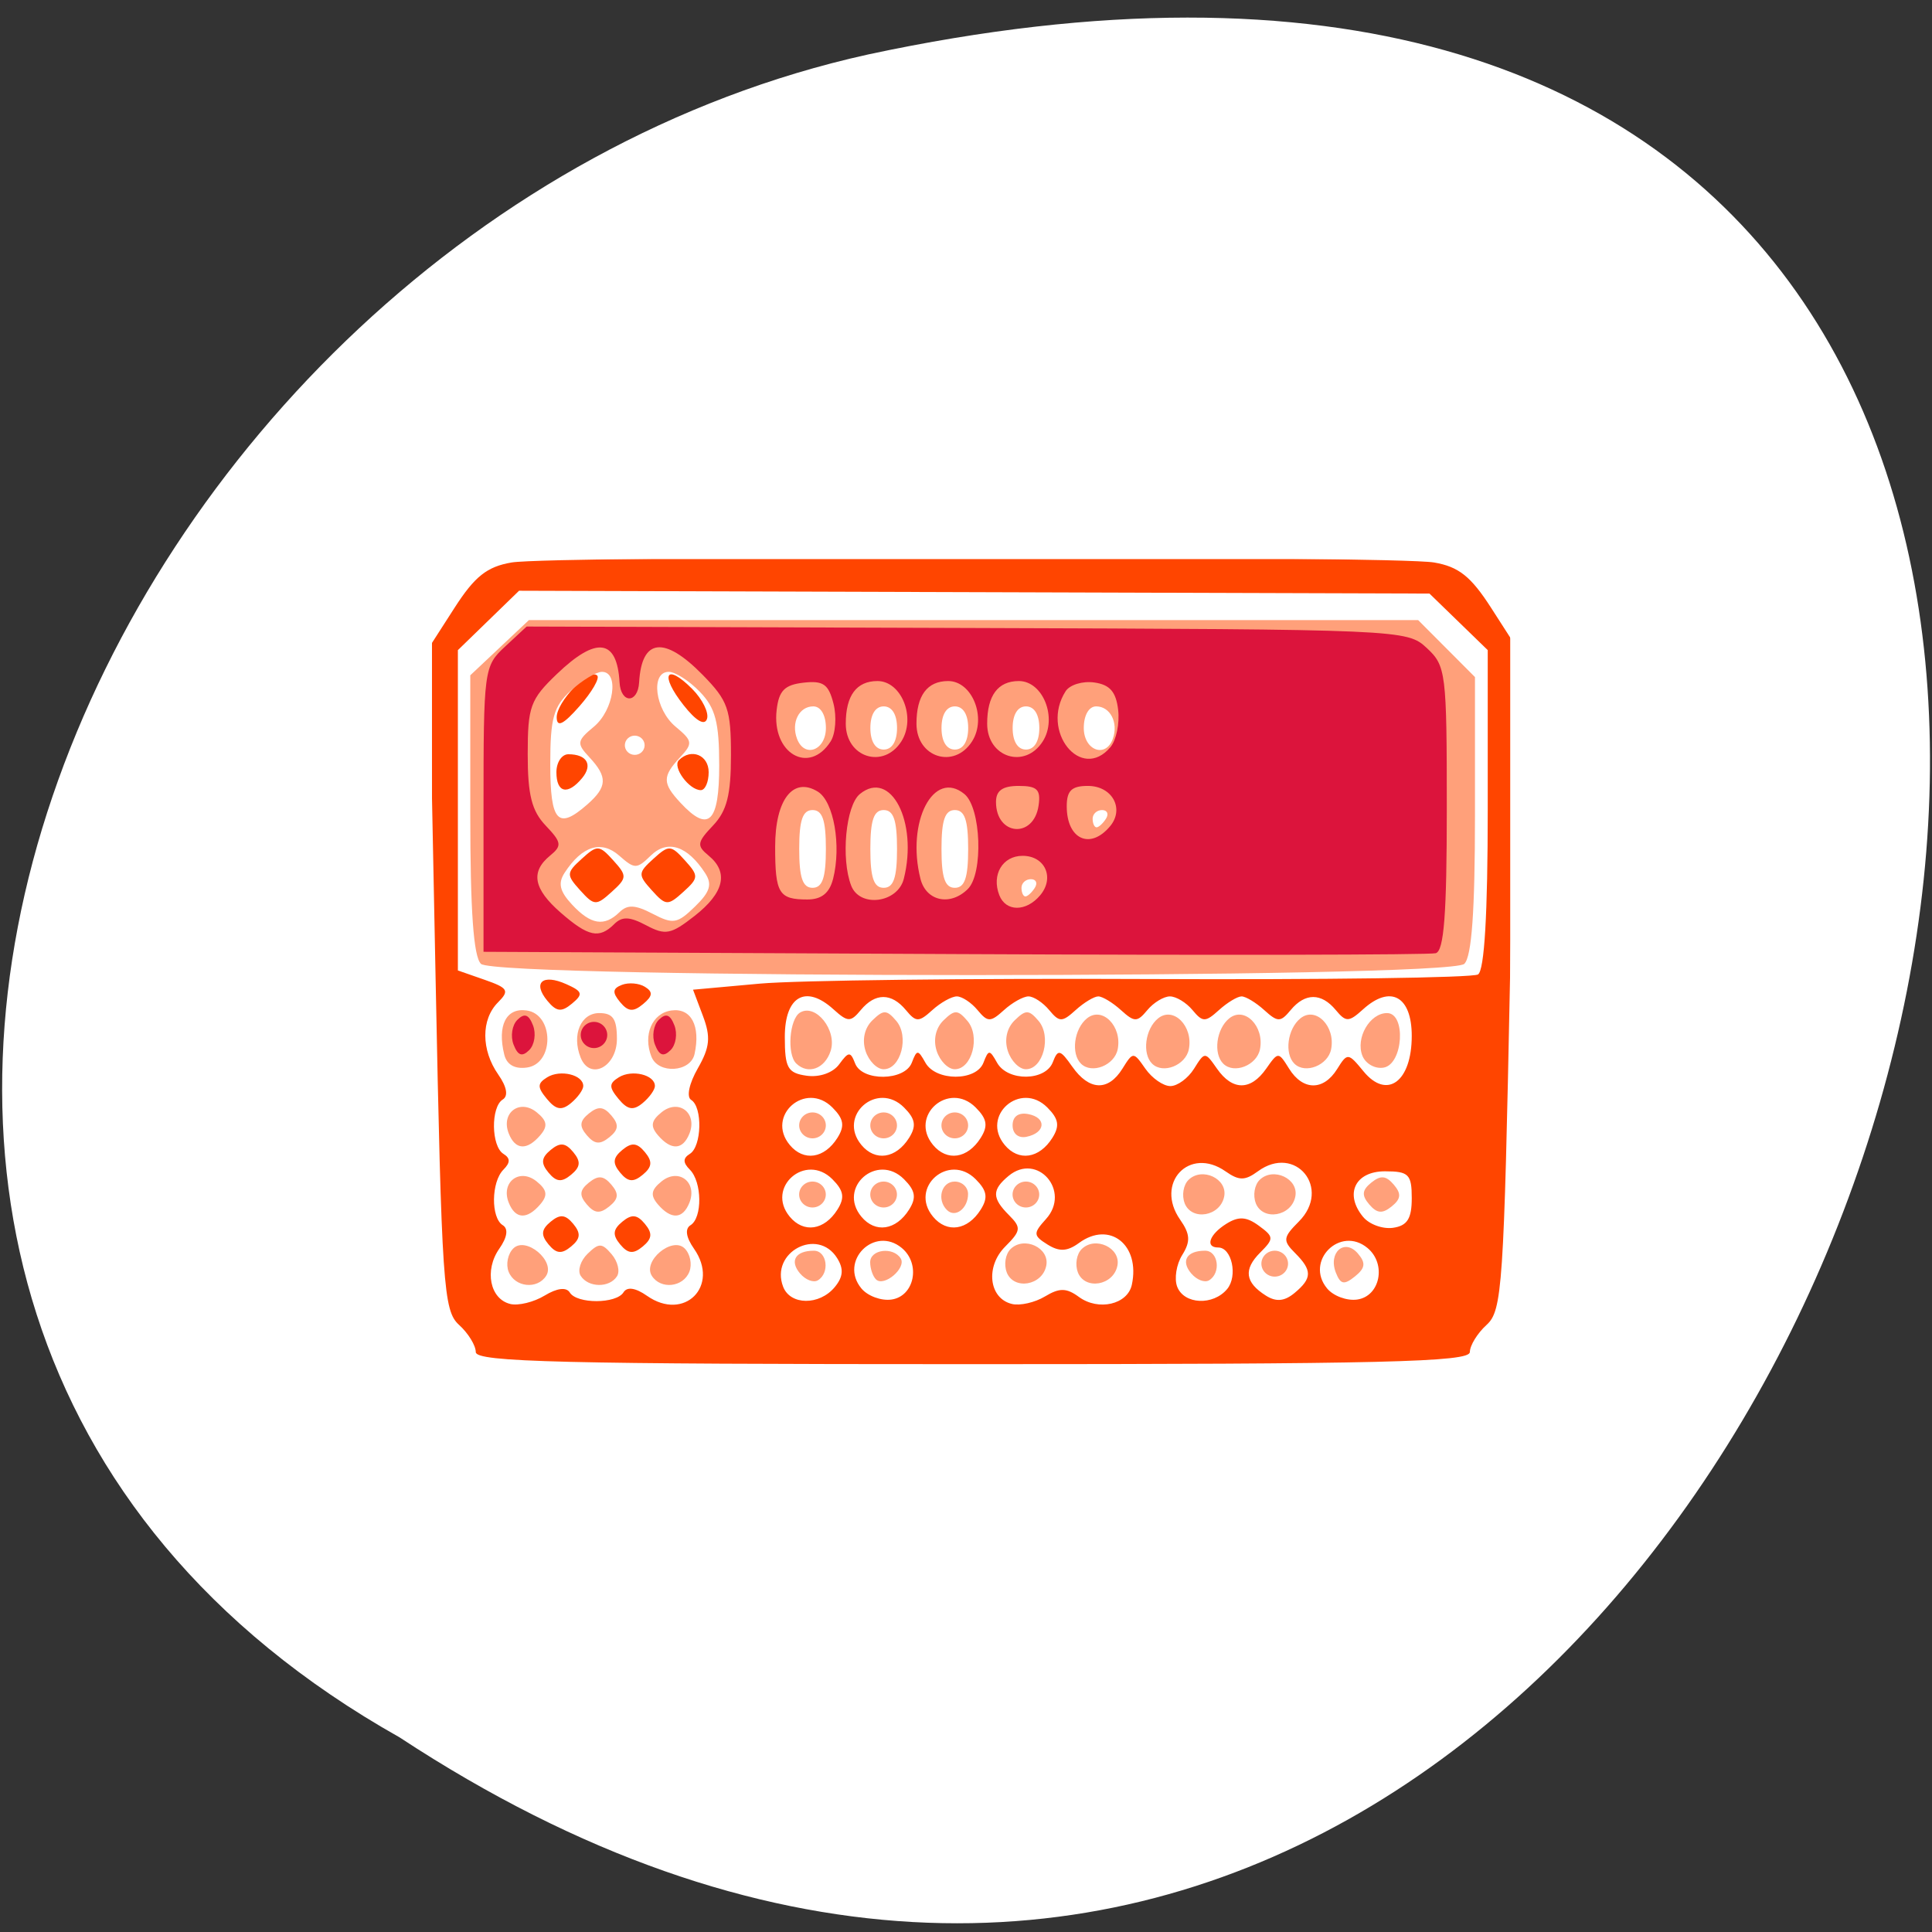 <svg xmlns="http://www.w3.org/2000/svg" viewBox="0 0 256 256"><rect x="0" y="0" width="256" height="256" fill="#333333" stroke="none"/><g transform="translate(0 -796.36)"><path d="m 52.944 1026.57 c 192.05 126.21 310.33 -276.27 62.07 -222.99 -102.6 22.706 -164.86 165.11 -62.07 222.99" style="fill:#fff;color:#000"/><rect width="144.02" height="108.13" x="56.666" y="869.87" rx="1.543" ry="2.383" style="fill:#ff4500;stroke:#fff;stroke-width:1.149"/><g transform="matrix(1.171 0 0 1.158 -24.541 -124.46)"><path d="m 70.23 953.33 c -1.01 -1.129 -2.448 -2.053 -3.197 -2.053 -1.121 0 -1.363 -8.098 -1.363 -45.671 0 -37.573 0.242 -45.671 1.363 -45.671 0.75 0 2.188 -0.924 3.197 -2.053 1.795 -2.01 3.1 -2.052 60.708 -2.02 l 58.874 0.032 l 2.787 2.484 l 2.787 2.484 v 44.743 v 44.743 l -2.787 2.484 l -2.787 2.484 l -58.874 0.032 c -57.61 0.032 -58.913 -0.012 -60.708 -2.02 z m 117.05 -3.433 c 0 -0.759 0.855 -2.164 1.899 -3.121 1.764 -1.617 1.953 -4.437 2.647 -39.619 l 0.748 -37.878 l -2.9 -4.562 c -2.276 -3.58 -3.664 -4.694 -6.447 -5.173 -4.627 -0.797 -99.75 -0.797 -104.38 0 -2.783 0.479 -4.172 1.594 -6.447 5.173 l -2.9 4.562 l 0.748 37.878 c 0.694 35.18 0.883 38 2.647 39.619 1.045 0.957 1.899 2.362 1.899 3.121 0 1.14 9.805 1.38 56.24 1.38 46.44 0 56.24 -0.241 56.24 -1.38 z m -108.58 -5.507 c -2.305 -0.561 -2.955 -3.853 -1.248 -6.321 0.907 -1.312 1.05 -2.283 0.395 -2.693 -1.359 -0.851 -1.31 -4.952 0.077 -6.357 0.793 -0.803 0.793 -1.309 0 -1.805 -1.388 -0.869 -1.444 -5.365 -0.077 -6.22 0.648 -0.406 0.462 -1.454 -0.507 -2.855 -1.946 -2.813 -1.959 -6.309 -0.031 -8.261 1.325 -1.342 1.147 -1.644 -1.52 -2.586 l -3.02 -1.066 v -18.326 v -18.326 l 3.461 -3.398 l 3.461 -3.398 l 51.51 0.162 l 51.51 0.162 l 3.296 3.235 l 3.296 3.235 v 18.212 c 0 12 -0.376 18.447 -1.101 18.901 -0.606 0.379 -17.439 0.614 -37.41 0.523 -19.968 -0.092 -39.705 0.146 -43.86 0.527 l -7.554 0.693 l 1.119 3 c 0.903 2.424 0.791 3.582 -0.583 6.01 -0.977 1.724 -1.296 3.257 -0.749 3.6 1.311 0.821 1.203 5.33 -0.148 6.176 -0.793 0.497 -0.793 1 0 1.805 1.387 1.405 1.437 5.506 0.077 6.357 -0.655 0.41 -0.513 1.381 0.395 2.693 2.951 4.267 -1.105 8.375 -5.319 5.387 -1.296 -0.919 -2.254 -1.063 -2.659 -0.4 -0.814 1.333 -5.27 1.35 -6.08 0.022 -0.39 -0.639 -1.444 -0.509 -2.847 0.352 -1.225 0.752 -2.979 1.184 -3.897 0.96 z m 7.121 -9.169 c -0.883 -1.078 -1.494 -1.135 -2.559 -0.241 -1.064 0.894 -1.121 1.513 -0.238 2.591 0.883 1.078 1.494 1.135 2.559 0.241 1.064 -0.894 1.121 -1.513 0.238 -2.591 z m 8.107 0 c -0.883 -1.078 -1.494 -1.135 -2.559 -0.241 -1.064 0.894 -1.121 1.513 -0.238 2.591 0.883 1.078 1.494 1.135 2.559 0.241 1.064 -0.894 1.121 -1.513 0.238 -2.591 z m -8.107 -8.211 c -0.883 -1.078 -1.494 -1.135 -2.559 -0.241 -1.064 0.894 -1.121 1.513 -0.238 2.591 0.883 1.078 1.494 1.135 2.559 0.241 1.064 -0.894 1.121 -1.513 0.238 -2.591 z m 8.107 0 c -0.883 -1.078 -1.494 -1.135 -2.559 -0.241 -1.064 0.894 -1.121 1.513 -0.238 2.591 0.883 1.078 1.494 1.135 2.559 0.241 1.064 -0.894 1.121 -1.513 0.238 -2.591 z m -6.972 -7.564 c 0 -1.283 -2.605 -1.917 -4.08 -0.994 -1.13 0.707 -1.134 1.132 -0.027 2.483 1.019 1.244 1.665 1.354 2.722 0.466 0.762 -0.641 1.386 -1.521 1.386 -1.955 z m 8.107 0 c 0 -1.283 -2.605 -1.917 -4.08 -0.994 -1.13 0.707 -1.134 1.132 -0.027 2.483 1.019 1.244 1.665 1.354 2.722 0.466 0.762 -0.641 1.386 -1.521 1.386 -1.955 z m -10.03 -11.653 c -2.686 -1.214 -3.846 -0.179 -2.137 1.906 1.034 1.262 1.591 1.326 2.787 0.32 1.291 -1.085 1.202 -1.389 -0.651 -2.227 z m 8.907 0.308 c -0.673 -0.421 -1.846 -0.523 -2.607 -0.227 -1.065 0.414 -1.113 0.869 -0.211 1.97 0.909 1.109 1.497 1.161 2.607 0.227 1.089 -0.915 1.139 -1.389 0.211 -1.97 z m -3.59 -14.472 c -1.585 -1.774 -1.812 -1.785 -3.563 -0.18 -1.751 1.605 -1.763 1.835 -0.178 3.609 1.585 1.774 1.812 1.785 3.563 0.18 1.751 -1.605 1.763 -1.835 0.178 -3.609 z m 8.107 0 c -1.585 -1.774 -1.812 -1.785 -3.563 -0.18 -1.751 1.605 -1.763 1.835 -0.178 3.609 1.585 1.774 1.812 1.785 3.563 0.18 1.751 -1.605 1.763 -1.835 0.178 -3.609 z m -11.631 -9.413 c 1.24 -1.513 0.547 -2.728 -1.556 -2.728 -0.743 0 -1.351 0.924 -1.351 2.053 0 2.368 1.277 2.665 2.907 0.675 z m 14.321 -0.675 c 0 -1.972 -1.982 -2.782 -3.369 -1.377 -0.767 0.777 1.151 3.43 2.48 3.43 0.489 0 0.889 -0.924 0.889 -2.053 z m -12.609 -11.06 c -0.888 -0.9 -4.622 3.01 -4.587 4.804 0.023 1.168 0.764 0.794 2.585 -1.304 1.404 -1.617 2.305 -3.193 2 -3.5 z m 10.73 1.516 c -2.965 -3 -3.685 -1.636 -0.976 1.852 1.417 1.824 2.398 2.408 2.667 1.589 0.235 -0.713 -0.527 -2.261 -1.692 -3.441 z m 36.19 70.39 c -2.599 -0.633 -3.02 -4.275 -0.753 -6.567 1.787 -1.81 1.831 -2.172 0.431 -3.589 -1.946 -1.971 -1.956 -2.895 -0.049 -4.498 3.255 -2.735 7.088 1.739 4.23 4.938 -1.465 1.64 -1.45 1.89 0.181 2.921 1.326 0.839 2.237 0.792 3.553 -0.183 3.471 -2.57 6.954 0.214 5.981 4.781 -0.481 2.259 -3.782 3.03 -5.988 1.395 -1.415 -1.047 -2.199 -1.058 -3.847 -0.053 -1.139 0.694 -2.822 1.08 -3.74 0.856 z m -25.886 -1.976 c -1.493 -3.94 3.891 -6.835 6.104 -3.282 0.773 1.241 0.7 2.156 -0.267 3.336 -1.733 2.115 -5.03 2.085 -5.837 -0.053 z m 8.858 0.202 c -2.564 -3.129 1.482 -7.226 4.571 -4.629 2.166 1.82 1.435 5.523 -1.164 5.899 -1.164 0.168 -2.697 -0.403 -3.407 -1.27 z m 35.733 -0.199 c -0.349 -0.921 -0.093 -2.555 0.57 -3.629 0.953 -1.545 0.904 -2.39 -0.235 -4.04 -2.9 -4.193 1.042 -8.435 5.138 -5.53 1.524 1.081 2.195 1.08 3.66 -0.005 4.254 -3.15 8.369 1.963 4.628 5.752 -1.787 1.81 -1.831 2.172 -0.431 3.589 1.967 1.992 1.958 2.893 -0.049 4.58 -1.135 0.954 -2.082 1.044 -3.233 0.309 -2.372 -1.515 -2.569 -2.995 -0.657 -4.932 1.576 -1.596 1.566 -1.802 -0.158 -3.078 -1.402 -1.038 -2.287 -1.09 -3.671 -0.214 -1.93 1.221 -2.435 2.712 -0.919 2.712 1.537 0 2.234 3.261 1.015 4.749 -1.582 1.93 -4.886 1.775 -5.659 -0.266 z m 16.964 0.199 c -2.564 -3.129 1.482 -7.226 4.571 -4.629 2.166 1.82 1.435 5.523 -1.164 5.899 -1.164 0.168 -2.697 -0.403 -3.407 -1.27 z m -60.809 -8.216 c -2.737 -3.34 1.792 -7.358 4.828 -4.283 1.291 1.307 1.423 2.109 0.573 3.476 -1.48 2.38 -3.825 2.73 -5.401 0.808 z m 8.107 0 c -2.737 -3.34 1.792 -7.358 4.828 -4.283 1.291 1.307 1.423 2.109 0.573 3.476 -1.48 2.38 -3.825 2.73 -5.401 0.808 z m 8.107 0 c -2.737 -3.34 1.792 -7.358 4.828 -4.283 1.291 1.307 1.423 2.109 0.573 3.476 -1.48 2.38 -3.825 2.73 -5.401 0.808 z m 48.678 0.042 c -2.151 -2.625 -0.922 -5.23 2.466 -5.23 2.687 0 3.03 0.345 3.03 3.079 0 2.34 -0.508 3.152 -2.115 3.385 -1.164 0.168 -2.683 -0.387 -3.377 -1.234 z m -64.892 -8.252 c -2.737 -3.34 1.792 -7.358 4.828 -4.283 1.291 1.307 1.423 2.109 0.573 3.476 -1.48 2.38 -3.825 2.73 -5.401 0.808 z m 8.107 0 c -2.737 -3.34 1.792 -7.358 4.828 -4.283 1.291 1.307 1.423 2.109 0.573 3.476 -1.48 2.38 -3.825 2.73 -5.401 0.808 z m 8.107 0 c -2.737 -3.34 1.792 -7.358 4.828 -4.283 1.291 1.307 1.423 2.109 0.573 3.476 -1.48 2.38 -3.825 2.73 -5.401 0.808 z m 8.107 0 c -2.737 -3.34 1.792 -7.358 4.828 -4.283 1.291 1.307 1.423 2.109 0.573 3.476 -1.48 2.38 -3.825 2.73 -5.401 0.808 z m 7.647 -8.958 c -1.361 -1.968 -1.619 -2.028 -2.193 -0.513 -0.83 2.189 -5.114 2.234 -6.313 0.065 -0.839 -1.518 -0.963 -1.518 -1.539 0 -0.81 2.139 -5.387 2.139 -6.569 0 -0.839 -1.518 -0.963 -1.518 -1.539 0 -0.798 2.105 -5.625 2.167 -6.415 0.082 -0.525 -1.387 -0.735 -1.375 -1.798 0.097 -0.705 0.977 -2.23 1.52 -3.68 1.313 -2.154 -0.308 -2.477 -0.887 -2.477 -4.445 0 -4.662 2.376 -6.02 5.504 -3.157 1.615 1.48 1.942 1.49 3.089 0.09 1.633 -1.993 3.477 -1.993 5.109 0 1.15 1.403 1.46 1.403 2.991 0 0.939 -0.861 2.186 -1.565 2.771 -1.565 0.585 0 1.64 0.704 2.346 1.565 1.15 1.403 1.46 1.403 2.991 0 0.939 -0.861 2.186 -1.565 2.771 -1.565 0.585 0 1.64 0.704 2.346 1.565 1.15 1.403 1.46 1.403 2.991 0 0.939 -0.861 2.092 -1.565 2.562 -1.565 0.47 0 1.622 0.704 2.562 1.565 1.531 1.403 1.841 1.403 2.991 0 0.706 -0.861 1.855 -1.565 2.555 -1.565 0.7 0 1.849 0.704 2.555 1.565 1.15 1.403 1.46 1.403 2.991 0 0.939 -0.861 2.092 -1.565 2.562 -1.565 0.47 0 1.622 0.704 2.562 1.565 1.531 1.403 1.841 1.403 2.991 0 1.633 -1.993 3.477 -1.993 5.109 0 1.147 1.4 1.474 1.39 3.089 -0.09 3.095 -2.836 5.504 -1.504 5.504 3.045 0 5.246 -2.804 7.328 -5.46 4.054 -1.734 -2.137 -1.821 -2.145 -2.985 -0.257 -1.542 2.501 -3.873 2.483 -5.43 -0.042 -1.212 -1.965 -1.24 -1.965 -2.6 0 -1.75 2.531 -3.809 2.531 -5.559 0 -1.359 -1.965 -1.388 -1.965 -2.6 0 -0.674 1.093 -1.88 1.987 -2.679 1.987 -0.8 0 -2.072 -0.894 -2.828 -1.987 -1.359 -1.965 -1.388 -1.965 -2.6 0 -1.61 2.61 -3.766 2.518 -5.676 -0.243 z" style="fill:#fff"/><path d="m 78.51 940.7 c -0.333 -0.852 -0.089 -2.056 0.542 -2.676 1.416 -1.391 4.771 1.451 3.707 3.141 -1 1.596 -3.552 1.317 -4.249 -0.466 z m 8.154 0.466 c -0.375 -0.596 -0.023 -1.73 0.782 -2.521 1.28 -1.257 1.621 -1.251 2.72 0.051 0.692 0.819 0.966 1.953 0.609 2.521 -0.85 1.352 -3.248 1.322 -4.111 -0.051 z m 8.05 0 c -1.063 -1.69 2.292 -4.533 3.707 -3.141 0.631 0.62 0.874 1.824 0.542 2.676 -0.696 1.782 -3.245 2.062 -4.249 0.466 z m 16.782 -0.254 c -1.223 -1.448 -0.529 -2.617 1.554 -2.617 1.499 0 1.836 2.548 0.45 3.39 -0.491 0.298 -1.392 -0.05 -2 -0.774 z m 8.588 0.67 c -0.364 -0.358 -0.662 -1.244 -0.662 -1.968 0 -1.473 2.594 -1.804 3.451 -0.442 0.685 1.088 -1.879 3.304 -2.789 2.41 z m 14.795 -0.809 c -0.348 -0.893 -0.151 -2.097 0.439 -2.676 1.533 -1.506 4.437 -0.129 4.03 1.914 -0.446 2.275 -3.67 2.824 -4.475 0.762 z m 8.05 0 c -0.348 -0.893 -0.151 -2.097 0.439 -2.676 1.533 -1.506 4.437 -0.129 4.03 1.914 -0.446 2.275 -3.67 2.824 -4.475 0.762 z m 12.835 0.138 c -1.223 -1.448 -0.529 -2.617 1.554 -2.617 1.499 0 1.836 2.548 0.45 3.39 -0.491 0.298 -1.392 -0.05 -2 -0.774 z m 16.356 -0.101 c -0.902 -2.311 0.987 -3.974 2.491 -2.195 0.914 1.081 0.839 1.669 -0.333 2.624 -1.231 1 -1.629 0.925 -2.158 -0.429 z m -8.43 -1.033 c 0 -0.816 0.679 -1.483 1.509 -1.483 0.83 0 1.509 0.667 1.509 1.483 0 0.815 -0.679 1.483 -1.509 1.483 -0.83 0 -1.509 -0.667 -1.509 -1.483 z m -85.17 -6.989 c -0.916 -2.344 1.23 -3.993 3.153 -2.43 1.191 0.972 1.292 1.597 0.423 2.627 -1.506 1.783 -2.83 1.71 -3.576 -0.198 z m 8.838 0.21 c -0.876 -1.038 -0.82 -1.634 0.236 -2.496 1.056 -0.861 1.663 -0.806 2.54 0.232 0.876 1.038 0.82 1.634 -0.236 2.496 -1.056 0.861 -1.663 0.806 -2.54 -0.232 z m 8.04 -0.012 c -0.87 -1.03 -0.769 -1.656 0.423 -2.627 1.923 -1.568 4.069 0.085 3.153 2.43 -0.745 1.908 -2.069 1.977 -3.576 0.198 z m 32.726 0.665 c -1.202 -1.181 -0.65 -3.268 0.866 -3.268 0.83 0 1.509 0.642 1.509 1.424 0 1.652 -1.436 2.766 -2.375 1.844 z m 26.887 -0.79 c -0.348 -0.893 -0.151 -2.097 0.439 -2.676 1.533 -1.506 4.437 -0.129 4.03 1.914 -0.446 2.275 -3.67 2.824 -4.475 0.762 z m 8.05 0 c -0.348 -0.893 -0.151 -2.097 0.439 -2.676 1.533 -1.506 4.437 -0.129 4.03 1.914 -0.446 2.275 -3.67 2.824 -4.475 0.762 z m 12.833 0.136 c -0.876 -1.038 -0.82 -1.634 0.236 -2.496 1.056 -0.861 1.663 -0.806 2.54 0.232 0.876 1.038 0.82 1.634 -0.236 2.496 -1.056 0.861 -1.663 0.806 -2.54 -0.232 z m -64.51 -1.132 c 0 -0.816 0.679 -1.483 1.509 -1.483 0.83 0 1.509 0.667 1.509 1.483 0 0.815 -0.679 1.483 -1.509 1.483 -0.83 0 -1.509 -0.667 -1.509 -1.483 z m 8.05 0 c 0 -0.816 0.679 -1.483 1.509 -1.483 0.83 0 1.509 0.667 1.509 1.483 0 0.815 -0.679 1.483 -1.509 1.483 -0.83 0 -1.509 -0.667 -1.509 -1.483 z m 16.1 0 c 0 -0.816 0.679 -1.483 1.509 -1.483 0.83 0 1.509 0.667 1.509 1.483 0 0.815 -0.679 1.483 -1.509 1.483 -0.83 0 -1.509 -0.667 -1.509 -1.483 z m -57.01 -6.989 c -0.916 -2.344 1.23 -3.993 3.153 -2.43 1.191 0.972 1.292 1.597 0.423 2.627 -1.506 1.783 -2.83 1.71 -3.576 -0.198 z m 8.838 0.21 c -0.876 -1.038 -0.82 -1.634 0.236 -2.496 1.056 -0.861 1.663 -0.806 2.54 0.232 0.876 1.038 0.82 1.634 -0.236 2.496 -1.056 0.861 -1.663 0.806 -2.54 -0.232 z m 8.04 -0.012 c -0.87 -1.03 -0.769 -1.656 0.423 -2.627 1.923 -1.568 4.069 0.085 3.153 2.43 -0.745 1.908 -2.069 1.977 -3.576 0.198 z m 15.986 -1.12 c 0 -0.816 0.679 -1.483 1.509 -1.483 0.83 0 1.509 0.667 1.509 1.483 0 0.816 -0.679 1.483 -1.509 1.483 -0.83 0 -1.509 -0.667 -1.509 -1.483 z m 8.05 0 c 0 -0.816 0.679 -1.483 1.509 -1.483 0.83 0 1.509 0.667 1.509 1.483 0 0.816 -0.679 1.483 -1.509 1.483 -0.83 0 -1.509 -0.667 -1.509 -1.483 z m 8.05 0 c 0 -0.816 0.679 -1.483 1.509 -1.483 0.83 0 1.509 0.667 1.509 1.483 0 0.816 -0.679 1.483 -1.509 1.483 -0.83 0 -1.509 -0.667 -1.509 -1.483 z m 8.05 0 c 0 -1.018 0.659 -1.502 1.761 -1.295 2.121 0.401 1.987 2.156 -0.198 2.603 -0.912 0.187 -1.562 -0.359 -1.562 -1.308 z m -57.52 -8.104 c -0.81 -3.319 0.216 -5.374 2.521 -5.05 3.118 0.436 3.157 6.099 0.046 6.535 -1.385 0.195 -2.285 -0.325 -2.567 -1.483 z m 8.636 0.326 c -1.016 -2.591 0.022 -5.073 2.114 -5.073 1.547 0 1.998 0.665 1.998 2.952 0 3.234 -3.061 4.813 -4.113 2.121 z m 8.02 -0.073 c -0.982 -2.513 0.075 -4.992 2.26 -5.299 2.229 -0.314 3.319 1.766 2.615 4.992 -0.455 2.083 -4.091 2.31 -4.873 0.304 z m 16.382 0.766 c -1.073 -1.055 -0.774 -5.093 0.432 -5.825 1.775 -1.077 4.223 2.034 3.46 4.397 -0.66 2.043 -2.557 2.739 -3.892 1.428 z m 7.845 -1.428 c -0.413 -1.281 -0.116 -2.636 0.774 -3.509 1.26 -1.238 1.611 -1.229 2.701 0.063 1.494 1.768 0.522 5.534 -1.428 5.534 -0.756 0 -1.677 -0.939 -2.047 -2.087 z m 8.05 0 c -0.413 -1.281 -0.116 -2.636 0.774 -3.509 1.26 -1.238 1.611 -1.229 2.701 0.063 1.494 1.768 0.522 5.534 -1.428 5.534 -0.756 0 -1.677 -0.939 -2.047 -2.087 z m 8.05 0 c -0.413 -1.281 -0.116 -2.636 0.774 -3.509 1.26 -1.238 1.611 -1.229 2.701 0.063 1.494 1.768 0.522 5.534 -1.428 5.534 -0.756 0 -1.677 -0.939 -2.047 -2.087 z m 8.287 1.462 c -1.166 -1.146 -0.798 -4 0.67 -5.197 1.727 -1.409 3.992 0.899 3.475 3.539 -0.36 1.838 -2.92 2.862 -4.145 1.659 z m 8.05 0 c -1.166 -1.146 -0.798 -4 0.67 -5.197 1.727 -1.409 3.992 0.899 3.475 3.539 -0.36 1.838 -2.92 2.862 -4.145 1.659 z m 8.05 0 c -1.166 -1.146 -0.798 -4 0.67 -5.197 1.727 -1.409 3.992 0.899 3.475 3.539 -0.36 1.838 -2.92 2.862 -4.145 1.659 z m 8.05 0 c -1.166 -1.146 -0.798 -4 0.67 -5.197 1.727 -1.409 3.992 0.899 3.475 3.539 -0.36 1.838 -2.92 2.862 -4.145 1.659 z m 7.683 -0.919 c -0.792 -2.028 0.837 -4.881 2.788 -4.881 2.173 0 1.833 5.822 -0.364 6.237 -0.97 0.184 -2.06 -0.427 -2.424 -1.356 z m -99.74 -10.516 c -0.839 -0.824 -1.207 -6.04 -1.207 -17.1 v -15.915 l 3.318 -3.159 l 3.318 -3.159 h 50.31 h 50.31 l 3.215 3.26 l 3.215 3.26 v 15.816 c 0 10.982 -0.369 16.18 -1.207 17 -1.742 1.711 -109.53 1.711 -111.27 0 z m 15.674 -5.911 c 0.911 -0.896 1.783 -0.853 3.758 0.186 2.318 1.219 2.788 1.138 4.785 -0.824 1.716 -1.686 1.976 -2.547 1.155 -3.826 -2.01 -3.132 -4.256 -3.876 -6.131 -2.032 -1.617 1.588 -1.838 1.59 -3.599 0.025 -2.022 -1.8 -4.204 -1.107 -6.176 1.964 -0.77 1.199 -0.555 2.122 0.843 3.641 2.128 2.31 3.648 2.556 5.365 0.869 z m 47 -2.788 c 0.342 -0.544 0.142 -0.988 -0.444 -0.988 -0.586 0 -1.065 0.445 -1.065 0.988 0 0.544 0.199 0.988 0.444 0.988 0.244 0 0.723 -0.445 1.065 -0.988 z m -23.642 -4.448 c 0 -3.295 -0.391 -4.448 -1.509 -4.448 -1.118 0 -1.509 1.154 -1.509 4.448 0 3.295 0.391 4.448 1.509 4.448 1.118 0 1.509 -1.154 1.509 -4.448 z m 8.05 0 c 0 -3.295 -0.391 -4.448 -1.509 -4.448 -1.118 0 -1.509 1.154 -1.509 4.448 0 3.295 0.391 4.448 1.509 4.448 1.118 0 1.509 -1.154 1.509 -4.448 z m 8.05 0 c 0 -3.295 -0.391 -4.448 -1.509 -4.448 -1.118 0 -1.509 1.154 -1.509 4.448 0 3.295 0.391 4.448 1.509 4.448 1.118 0 1.509 -1.154 1.509 -4.448 z m 15.594 -3.46 c 0.342 -0.544 0.142 -0.988 -0.444 -0.988 -0.586 0 -1.065 0.445 -1.065 0.988 0 0.544 0.199 0.988 0.444 0.988 0.244 0 0.723 -0.445 1.065 -0.988 z m -58.684 -1.636 c 2.258 -2.01 2.308 -3.137 0.237 -5.384 -1.474 -1.6 -1.434 -1.881 0.503 -3.51 2.254 -1.896 2.889 -6.274 0.912 -6.274 -0.656 0 -2.24 0.967 -3.521 2.149 -1.958 1.807 -2.328 3.144 -2.328 8.402 0 6.631 0.863 7.581 4.196 4.617 z m 14.919 -4.479 c 0 -4.918 -0.429 -6.563 -2.187 -8.402 -1.203 -1.258 -2.788 -2.287 -3.521 -2.287 -2.091 0 -1.56 4.312 0.772 6.274 1.937 1.629 1.977 1.91 0.503 3.51 -2.01 2.189 -2.01 2.964 0.063 5.212 3.173 3.446 4.371 2.266 4.371 -4.307 z m -8.605 -2.867 c -0.324 -0.515 -1.018 -0.676 -1.542 -0.358 -0.524 0.318 -0.688 1 -0.364 1.515 0.324 0.515 1.018 0.676 1.542 0.358 0.524 -0.318 0.688 -1 0.364 -1.515 z m 20.678 -1.399 c 0 -1.473 -0.575 -2.471 -1.426 -2.471 -1.611 0 -2.532 1.856 -1.84 3.707 0.841 2.248 3.266 1.331 3.266 -1.236 z m 8.05 0 c 0 -1.538 -0.57 -2.471 -1.509 -2.471 -0.939 0 -1.509 0.933 -1.509 2.471 0 1.538 0.57 2.471 1.509 2.471 0.939 0 1.509 -0.933 1.509 -2.471 z m 8.05 0 c 0 -1.538 -0.57 -2.471 -1.509 -2.471 -0.939 0 -1.509 0.933 -1.509 2.471 0 1.538 0.57 2.471 1.509 2.471 0.939 0 1.509 -0.933 1.509 -2.471 z m 8.05 0 c 0 -1.538 -0.57 -2.471 -1.509 -2.471 -0.939 0 -1.509 0.933 -1.509 2.471 0 1.538 0.57 2.471 1.509 2.471 0.939 0 1.509 -0.933 1.509 -2.471 z m 8.319 1.236 c 0.653 -1.841 -0.298 -3.707 -1.887 -3.707 -0.824 0 -1.401 1.018 -1.401 2.471 0 2.567 2.485 3.501 3.289 1.236 z" style="fill:#ffa07a"/><path d="m 79.07 914.71 c -0.366 -0.954 -0.171 -2.229 0.434 -2.834 0.8 -0.8 1.282 -0.627 1.766 0.634 0.366 0.954 0.171 2.229 -0.434 2.834 -0.8 0.8 -1.282 0.627 -1.766 -0.634 z m 16 0 c -0.366 -0.954 -0.171 -2.229 0.434 -2.834 0.8 -0.8 1.282 -0.627 1.766 0.634 0.366 0.954 0.171 2.229 -0.434 2.834 -0.8 0.8 -1.282 0.627 -1.766 -0.634 z m -8.4 -1.1 c 0 -0.825 0.675 -1.5 1.5 -1.5 0.825 0 1.5 0.675 1.5 1.5 0 0.825 -0.675 1.5 -1.5 1.5 -0.825 0 -1.5 -0.675 -1.5 -1.5 z m 42.25 -9.259 l -53.25 -0.259 v -16.317 c 0 -16 0.047 -16.361 2.44 -18.609 l 2.44 -2.292 l 49.795 0.164 c 49.31 0.162 49.817 0.184 52.06 2.292 2.173 2.042 2.265 2.788 2.265 18.347 0 12.12 -0.316 16.309 -1.25 16.576 -0.688 0.196 -25.21 0.241 -54.5 0.098 z m -38.47 -3.421 c 0.906 -0.906 1.748 -0.876 3.632 0.133 2.179 1.166 2.788 1.047 5.465 -1.07 3.356 -2.654 3.895 -4.997 1.59 -6.91 -1.363 -1.131 -1.308 -1.513 0.5 -3.437 1.569 -1.67 2.033 -3.509 2.033 -8.05 0 -5.268 -0.337 -6.235 -3.196 -9.186 -4.356 -4.494 -6.91 -4.192 -7.197 0.851 -0.139 2.445 -2.075 2.445 -2.214 0 -0.284 -4.986 -2.612 -5.298 -7.095 -0.953 -3.01 2.915 -3.298 3.723 -3.298 9.186 0 4.646 0.456 6.475 2.033 8.154 1.808 1.924 1.863 2.306 0.5 3.437 -2.247 1.865 -1.884 3.815 1.217 6.544 3.107 2.735 4.334 3 6.03 1.304 z m 48.21 -3.307 c 1.662 -2 0.555 -4.513 -1.989 -4.513 -2.269 0 -3.536 2.161 -2.638 4.5 0.737 1.92 3.04 1.926 4.628 0.013 z m -23.435 -1.874 c 0.953 -3.797 0.081 -8.852 -1.721 -9.98 -2.799 -1.752 -4.834 0.9 -4.834 6.297 0 5.357 0.415 6.04 3.648 6.04 1.598 0 2.498 -0.731 2.907 -2.362 z m 8 0 c 1.635 -6.514 -1.483 -12.603 -4.971 -9.708 -1.594 1.323 -2.16 7.404 -0.977 10.488 0.978 2.547 5.253 1.987 5.948 -0.78 z m 7.245 1.162 c 1.775 -1.775 1.509 -9.299 -0.384 -10.87 -3.488 -2.895 -6.606 3.194 -4.971 9.708 0.641 2.555 3.37 3.146 5.355 1.162 z m 16.09 -7.173 c 1.67 -2.01 0.257 -4.627 -2.502 -4.627 -1.84 0 -2.393 0.539 -2.393 2.333 0 3.769 2.642 5.01 4.895 2.293 z m -8.08 -2.387 c 0.26 -1.822 -0.16 -2.24 -2.25 -2.24 -1.825 0 -2.57 0.531 -2.57 1.833 0 3.876 4.273 4.236 4.82 0.406 z m -23.529 -7.335 c 0.552 -0.877 0.697 -2.818 0.322 -4.313 -0.562 -2.239 -1.16 -2.663 -3.397 -2.405 -2.139 0.247 -2.783 0.909 -3.037 3.124 -0.57 4.97 3.674 7.466 6.112 3.594 z m 8 0 c 1.686 -2.678 0.032 -6.905 -2.702 -6.905 -2.374 0 -3.588 1.651 -3.588 4.882 0 3.863 4.267 5.235 6.29 2.023 z m 8 0 c 1.686 -2.678 0.032 -6.905 -2.702 -6.905 -2.374 0 -3.588 1.651 -3.588 4.882 0 3.863 4.267 5.235 6.29 2.023 z m 8 0 c 1.686 -2.678 0.032 -6.905 -2.702 -6.905 -2.374 0 -3.588 1.651 -3.588 4.882 0 3.863 4.267 5.235 6.29 2.023 z m 7.66 0.656 c 0.657 -0.792 1.05 -2.704 0.872 -4.25 -0.239 -2.084 -0.939 -2.898 -2.709 -3.148 -1.313 -0.186 -2.768 0.264 -3.235 1 -2.889 4.558 1.745 10.405 5.071 6.398 z" style="fill:#dc143c"/></g></g></svg>